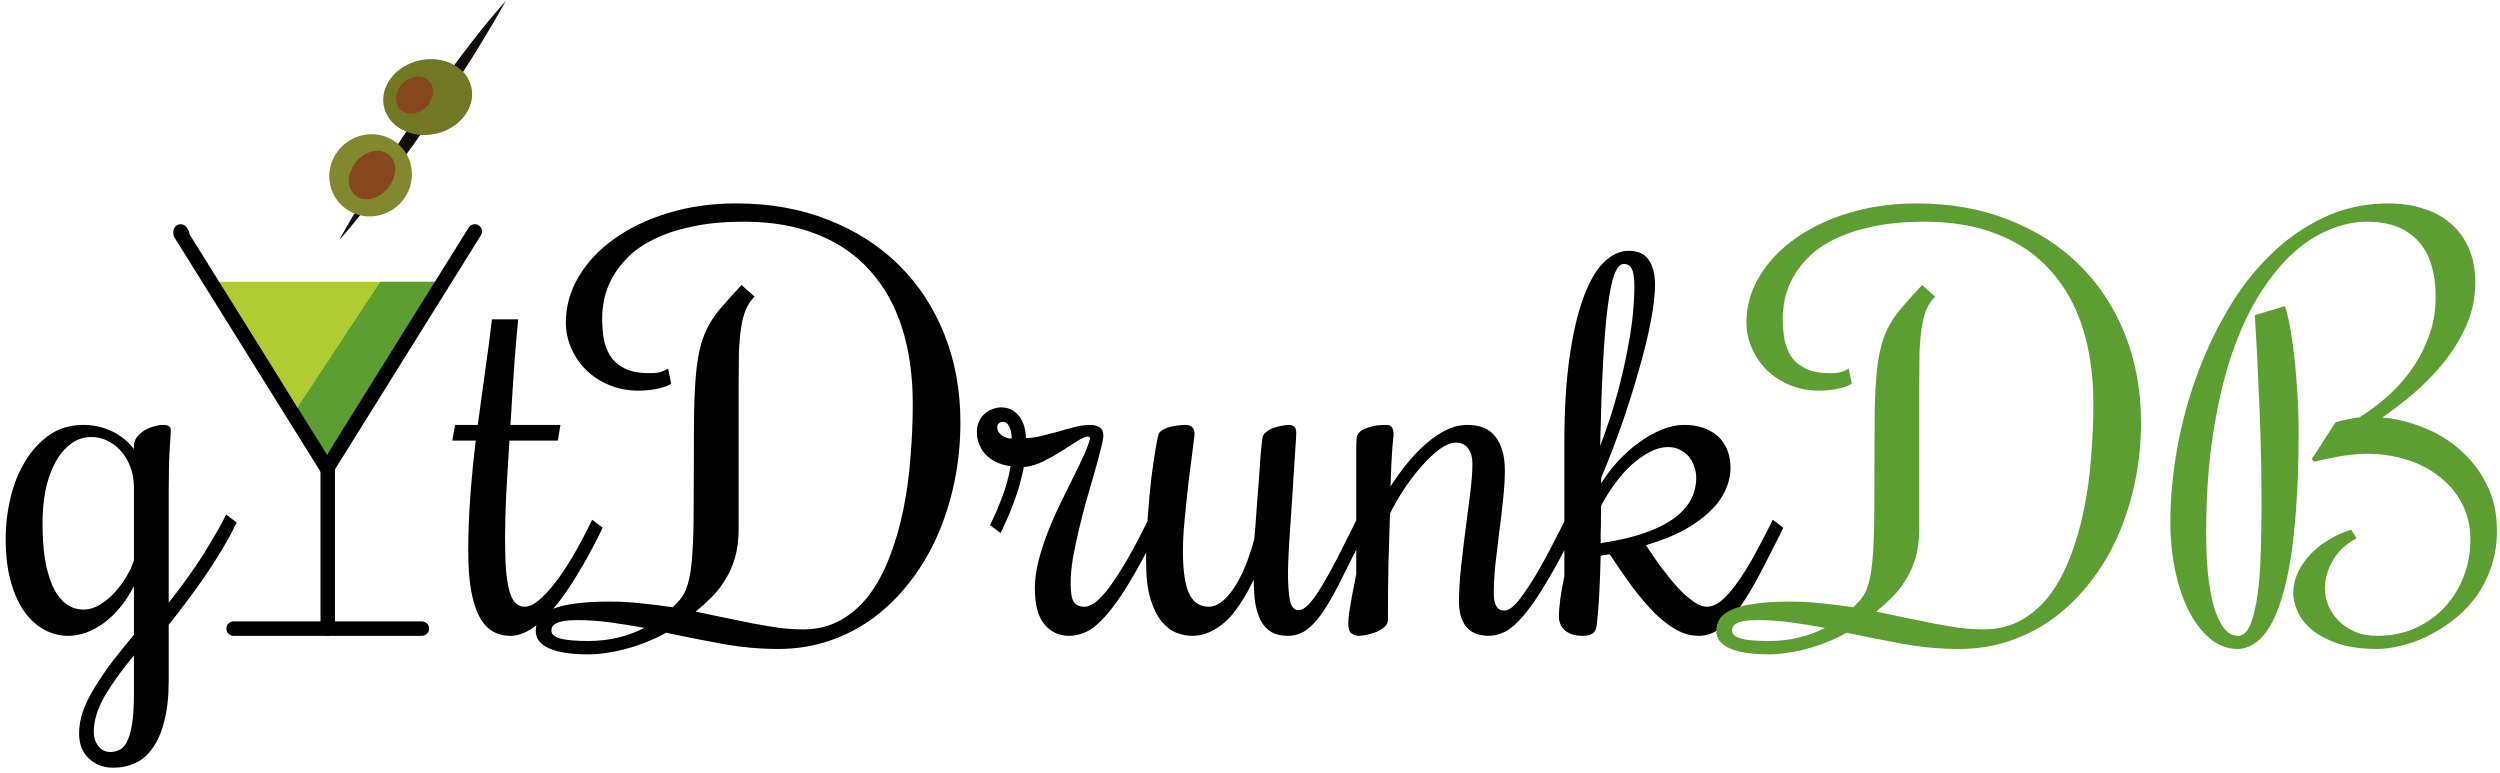 <svg width="346" height="107" viewBox="0 0 346 107" fill="none" xmlns="http://www.w3.org/2000/svg">
<path d="M10.945 101.509C10.945 100.464 11.135 99.406 11.515 98.337C11.919 97.268 12.466 96.174 13.155 95.058C13.844 93.941 14.64 92.776 15.543 91.564C16.47 90.376 17.468 89.141 18.537 87.857V81.121C17.967 82.237 17.325 83.224 16.612 84.079C15.899 84.935 15.139 85.659 14.331 86.253C13.547 86.824 12.727 87.263 11.872 87.572C11.04 87.857 10.22 88 9.412 88C8.295 88 7.214 87.727 6.168 87.18C5.147 86.634 4.232 85.814 3.424 84.721C2.616 83.604 1.974 82.202 1.499 80.515C1.024 78.828 0.786 76.843 0.786 74.562C0.786 72.637 1.012 70.736 1.463 68.859C1.915 66.982 2.592 65.306 3.495 63.833C4.398 62.336 5.515 61.124 6.846 60.197C8.176 59.27 9.733 58.807 11.515 58.807C12.917 58.807 14.224 59.092 15.436 59.663C16.672 60.233 17.705 61.065 18.537 62.158V61.73C18.537 61.279 18.668 60.874 18.929 60.518C19.214 60.138 19.559 59.829 19.963 59.591C20.391 59.33 20.83 59.14 21.282 59.021C21.757 58.878 22.173 58.807 22.529 58.807C22.933 58.807 23.218 58.867 23.385 58.985C23.551 59.08 23.634 59.259 23.634 59.52C23.634 59.9 23.587 60.756 23.492 62.086C23.397 63.417 23.349 65.366 23.349 67.932V83.402C23.943 82.665 24.573 81.845 25.238 80.942C25.904 80.039 26.569 79.101 27.234 78.126C27.9 77.128 28.541 76.107 29.159 75.061C29.801 74.016 30.395 72.97 30.941 71.924L31.298 71.211L32.759 72.316L32.403 73.029C31.832 74.17 31.167 75.358 30.407 76.594C29.67 77.806 28.886 79.006 28.054 80.194C27.246 81.358 26.426 82.487 25.595 83.58C24.787 84.649 24.038 85.612 23.349 86.467V94.202C23.349 96.388 23.147 98.242 22.743 99.763C22.363 101.307 21.828 102.555 21.139 103.505C20.474 104.48 19.666 105.181 18.715 105.608C17.789 106.036 16.779 106.25 15.685 106.25C14.331 106.25 13.202 105.822 12.299 104.967C11.396 104.135 10.945 102.983 10.945 101.509ZM11.586 84.364C12.323 84.364 13.048 84.15 13.761 83.723C14.497 83.295 15.175 82.748 15.793 82.083C16.41 81.418 16.957 80.693 17.432 79.909C17.931 79.101 18.299 78.317 18.537 77.556V67.504C18.537 66.435 18.371 65.473 18.038 64.617C17.705 63.738 17.266 63.001 16.719 62.407C16.173 61.789 15.543 61.314 14.83 60.981C14.141 60.649 13.428 60.482 12.691 60.482C11.551 60.482 10.553 60.827 9.697 61.516C8.842 62.181 8.129 63.073 7.559 64.189C6.988 65.283 6.561 66.542 6.275 67.968C6.014 69.394 5.883 70.843 5.883 72.316C5.883 74.146 5.99 75.798 6.204 77.271C6.442 78.744 6.798 80.016 7.273 81.085C7.749 82.13 8.343 82.939 9.056 83.509C9.769 84.079 10.612 84.364 11.586 84.364ZM15.293 104.076C15.674 104.076 16.054 103.993 16.434 103.826C16.838 103.684 17.195 103.339 17.503 102.792C17.812 102.246 18.062 101.438 18.252 100.369C18.442 99.299 18.537 97.85 18.537 96.02V90.709C16.898 92.681 15.555 94.547 14.509 96.305C13.488 98.087 12.977 99.751 12.977 101.295C12.977 102.032 13.178 102.674 13.582 103.22C13.986 103.791 14.557 104.076 15.293 104.076ZM64.804 76.309C64.804 73.79 64.899 71.259 65.089 68.716C65.279 66.174 65.528 63.595 65.837 60.981H62.594L62.986 58.807H66.123C66.455 56.383 66.788 53.959 67.121 51.536C67.477 49.088 67.798 46.641 68.083 44.193H71.719C71.671 44.716 71.6 45.476 71.505 46.474C71.434 47.448 71.338 48.589 71.22 49.896C71.125 51.179 71.03 52.593 70.935 54.138C70.84 55.658 70.745 57.215 70.649 58.807H77.564L77.208 60.981H70.507C70.412 62.336 70.329 63.667 70.257 64.974C70.186 66.281 70.115 67.528 70.043 68.716C69.996 69.881 69.96 70.962 69.936 71.96C69.913 72.934 69.901 73.778 69.901 74.491C69.901 76.297 69.948 77.806 70.043 79.018C70.162 80.23 70.329 81.204 70.543 81.94C70.78 82.677 71.065 83.2 71.398 83.509C71.754 83.818 72.158 83.972 72.61 83.972C73.204 83.972 73.857 83.675 74.57 83.081C75.307 82.463 76.067 81.643 76.852 80.622C77.636 79.6 78.432 78.412 79.24 77.057C80.048 75.679 80.832 74.217 81.592 72.673L81.949 71.924L83.41 73.029L83.054 73.778C81.961 75.988 80.868 77.972 79.774 79.731C78.705 81.489 77.648 82.986 76.602 84.222C75.556 85.434 74.535 86.372 73.537 87.038C72.539 87.679 71.576 88 70.649 88C69.723 88 68.891 87.786 68.154 87.358C67.441 86.931 66.835 86.253 66.336 85.327C65.837 84.376 65.457 83.164 65.196 81.691C64.934 80.218 64.804 78.424 64.804 76.309ZM101.874 28.153C106.579 28.153 110.833 28.913 114.635 30.434C118.461 31.931 121.728 34.022 124.437 36.708C127.146 39.393 129.237 42.589 130.71 46.296C132.184 50.003 132.92 54.054 132.92 58.451C132.92 61.279 132.647 64.011 132.101 66.649C131.554 69.287 130.77 71.77 129.748 74.099C128.726 76.427 127.467 78.554 125.97 80.479C124.496 82.404 122.821 84.067 120.944 85.469C119.09 86.847 117.047 87.917 114.813 88.677C112.603 89.438 110.239 89.818 107.72 89.818C105.153 89.818 102.563 89.58 99.949 89.105C97.335 88.63 94.745 88.119 92.179 87.572C91.299 88.071 90.397 88.499 89.47 88.856C88.543 89.236 87.616 89.545 86.689 89.782C85.763 90.044 84.848 90.234 83.945 90.353C83.066 90.495 82.234 90.566 81.45 90.566C79.073 90.566 77.267 90.293 76.032 89.747C74.772 89.2 74.143 88.38 74.143 87.287C74.143 86.645 74.321 86.075 74.677 85.576C75.01 85.077 75.58 84.661 76.388 84.329C77.196 83.972 78.254 83.711 79.561 83.544C80.844 83.354 82.448 83.259 84.373 83.259C85.87 83.259 87.343 83.342 88.793 83.509C90.242 83.651 91.68 83.83 93.106 84.043L94.068 83.045C94.567 82.451 94.947 81.703 95.209 80.8C95.47 79.873 95.66 78.685 95.779 77.235C95.898 75.786 95.969 74.016 95.993 71.924C96.016 69.809 96.028 67.255 96.028 64.261C96.028 61.362 96.04 58.89 96.064 56.847C96.112 54.779 96.207 53.009 96.349 51.536C96.492 50.062 96.706 48.815 96.991 47.793C97.276 46.747 97.656 45.797 98.131 44.941C98.63 44.062 99.248 43.207 99.985 42.375C100.722 41.52 101.601 40.545 102.623 39.452L104.44 41.056C103.918 41.555 103.502 42.173 103.193 42.91C102.908 43.623 102.694 44.478 102.551 45.476C102.409 46.45 102.314 47.567 102.266 48.827C102.242 50.062 102.23 51.464 102.23 53.033V73.101C102.23 74.645 102.064 76 101.731 77.164C101.399 78.305 100.947 79.326 100.377 80.23C99.83 81.132 99.201 81.94 98.488 82.653C97.775 83.366 97.038 84.032 96.278 84.649C97.68 84.935 99.046 85.22 100.377 85.505C101.708 85.79 102.991 86.051 104.227 86.289C105.486 86.527 106.686 86.729 107.827 86.895C108.991 87.038 110.096 87.109 111.142 87.109C113.09 87.109 114.825 86.681 116.346 85.826C117.867 84.97 119.185 83.806 120.302 82.332C121.419 80.835 122.358 79.089 123.118 77.093C123.902 75.073 124.532 72.91 125.007 70.606C125.483 68.3 125.815 65.888 126.005 63.37C126.219 60.851 126.326 58.356 126.326 55.884C126.326 51.963 125.827 48.447 124.829 45.334C123.831 42.221 122.346 39.583 120.374 37.42C118.425 35.234 115.989 33.571 113.066 32.43C110.167 31.266 106.805 30.684 102.979 30.684C100.222 30.684 97.822 30.909 95.779 31.361C93.735 31.789 91.977 32.371 90.503 33.107C89.054 33.82 87.866 34.64 86.939 35.567C86.012 36.494 85.276 37.456 84.729 38.454C84.206 39.428 83.838 40.403 83.624 41.377C83.434 42.351 83.339 43.242 83.339 44.05C83.339 45.001 83.41 45.94 83.553 46.866C83.719 47.769 84.028 48.577 84.48 49.29C84.955 50.003 85.62 50.573 86.476 51.001C87.331 51.429 88.472 51.643 89.897 51.643C90.373 51.643 90.765 51.619 91.074 51.571C91.383 51.5 91.644 51.417 91.858 51.322C92.096 51.227 92.297 51.12 92.464 51.001L92.892 53.104C92.535 53.365 91.929 53.591 91.074 53.781C90.242 53.971 89.339 54.066 88.365 54.066C86.939 54.066 85.608 53.817 84.373 53.318C83.161 52.819 82.103 52.142 81.2 51.286C80.297 50.407 79.596 49.397 79.097 48.256C78.574 47.116 78.313 45.904 78.313 44.621C78.313 42.411 78.895 40.319 80.06 38.347C81.224 36.351 82.852 34.605 84.943 33.107C87.034 31.587 89.517 30.387 92.393 29.507C95.292 28.604 98.452 28.153 101.874 28.153ZM79.988 85.826C79.608 85.826 79.204 85.838 78.776 85.861C78.349 85.885 77.957 85.945 77.6 86.04C77.22 86.135 76.911 86.277 76.673 86.467C76.436 86.657 76.317 86.931 76.317 87.287C76.317 87.762 76.709 88.119 77.493 88.356C78.277 88.594 79.596 88.713 81.45 88.713C82.876 88.713 84.23 88.558 85.513 88.249C86.82 87.941 88.044 87.489 89.185 86.895C87.616 86.61 86.06 86.36 84.515 86.147C82.971 85.933 81.462 85.826 79.988 85.826ZM137.02 72.673L137.376 71.924C137.732 71.211 138.053 70.475 138.338 69.714C138.647 68.954 138.909 68.241 139.123 67.576C139.336 66.887 139.503 66.281 139.622 65.758C139.74 65.211 139.824 64.795 139.871 64.51C139.253 64.439 138.659 64.284 138.089 64.047C137.519 63.809 137.02 63.488 136.592 63.084C136.164 62.681 135.831 62.205 135.594 61.659C135.332 61.112 135.202 60.494 135.202 59.805C135.202 59.259 135.297 58.772 135.487 58.344C135.677 57.916 135.938 57.56 136.271 57.274C136.58 56.989 136.936 56.775 137.34 56.633C137.721 56.467 138.125 56.383 138.552 56.383C139.123 56.383 139.622 56.502 140.049 56.74C140.477 56.977 140.833 57.298 141.119 57.702C141.404 58.082 141.618 58.534 141.76 59.057C141.903 59.556 141.974 60.078 141.974 60.625C142.639 60.625 143.352 60.53 144.113 60.34C144.897 60.15 145.681 59.948 146.465 59.734C147.25 59.496 148.022 59.282 148.782 59.092C149.543 58.902 150.244 58.807 150.885 58.807C151.432 58.807 151.871 58.926 152.204 59.164C152.537 59.377 152.703 59.746 152.703 60.269C152.703 60.649 152.584 61.279 152.347 62.158C152.133 63.037 151.86 64.059 151.527 65.223C151.194 66.388 150.826 67.659 150.422 69.037C150.042 70.392 149.685 71.77 149.353 73.172C149.02 74.55 148.735 75.893 148.497 77.2C148.283 78.507 148.176 79.671 148.176 80.693C148.176 81.976 148.319 82.843 148.604 83.295C148.889 83.746 149.4 83.972 150.137 83.972C150.446 83.972 150.826 83.841 151.277 83.58C151.753 83.295 152.323 82.76 152.988 81.976C153.654 81.168 154.438 80.028 155.341 78.554C156.268 77.057 157.337 75.097 158.549 72.673L158.905 71.924L160.367 73.029L160.01 73.778C158.584 76.629 157.313 78.97 156.196 80.8C155.079 82.63 154.046 84.079 153.095 85.148C152.168 86.218 151.289 86.966 150.458 87.394C149.626 87.798 148.794 88 147.962 88C146.56 88 145.42 87.465 144.541 86.396C143.661 85.327 143.222 83.675 143.222 81.441C143.222 80.23 143.388 78.97 143.721 77.663C144.053 76.356 144.469 75.061 144.968 73.778C145.467 72.471 146.026 71.188 146.644 69.928C147.261 68.669 147.844 67.481 148.39 66.364C148.96 65.223 149.471 64.166 149.923 63.191C150.374 62.217 150.695 61.362 150.885 60.625L150.671 60.411C150.291 60.411 149.78 60.613 149.139 61.017C148.497 61.421 147.772 61.884 146.964 62.407C146.18 62.906 145.337 63.382 144.434 63.833C143.531 64.284 142.616 64.558 141.689 64.653C141.641 64.986 141.535 65.473 141.368 66.114C141.226 66.756 141.024 67.469 140.762 68.253C140.501 69.037 140.204 69.845 139.871 70.677C139.538 71.508 139.194 72.293 138.837 73.029L138.481 73.778L137.02 72.673ZM138.766 58.379C138.552 58.379 138.374 58.451 138.231 58.593C138.089 58.736 138.018 58.902 138.018 59.092C138.018 59.377 138.089 59.627 138.231 59.841C138.374 60.031 138.552 60.197 138.766 60.34C138.98 60.459 139.194 60.554 139.408 60.625C139.645 60.672 139.847 60.696 140.014 60.696C140.014 60.031 139.907 59.484 139.693 59.057C139.479 58.605 139.17 58.379 138.766 58.379ZM173.52 80.265C173.401 80.455 173.222 80.788 172.985 81.263C172.771 81.715 172.486 82.226 172.129 82.796C171.797 83.366 171.393 83.96 170.917 84.578C170.466 85.196 169.943 85.754 169.349 86.253C168.755 86.752 168.09 87.168 167.353 87.501C166.64 87.834 165.844 88 164.965 88C164.276 88 163.563 87.857 162.826 87.572C162.09 87.287 161.4 86.764 160.759 86.004C160.141 85.243 159.63 84.21 159.226 82.903C158.822 81.572 158.62 79.861 158.62 77.77C158.62 75.774 158.691 73.778 158.834 71.782C158.977 69.762 159.143 67.92 159.333 66.257C159.547 64.593 159.749 63.203 159.939 62.086C160.129 60.97 160.272 60.292 160.367 60.055C160.462 59.841 160.652 59.651 160.937 59.484C161.222 59.318 161.543 59.187 161.899 59.092C162.28 58.997 162.66 58.926 163.04 58.878C163.444 58.831 163.789 58.807 164.074 58.807C164.454 58.807 164.751 58.902 164.965 59.092C165.202 59.282 165.321 59.603 165.321 60.055C165.321 60.269 165.274 60.696 165.179 61.338C165.107 61.956 165.012 62.716 164.894 63.619C164.775 64.522 164.644 65.52 164.501 66.613C164.383 67.706 164.264 68.823 164.145 69.964C164.026 71.081 163.919 72.198 163.824 73.314C163.753 74.408 163.717 75.406 163.717 76.309C163.717 78.899 163.991 80.824 164.537 82.083C165.107 83.342 166.034 83.972 167.317 83.972C168.41 83.972 169.515 83.176 170.632 81.584C171.773 79.992 172.759 77.675 173.591 74.633C173.71 73.35 173.817 71.984 173.912 70.534C174.03 69.061 174.137 67.671 174.232 66.364C174.327 65.033 174.411 63.845 174.482 62.799C174.577 61.754 174.66 61.005 174.731 60.554C174.803 60.221 174.993 59.948 175.302 59.734C175.611 59.496 175.955 59.318 176.335 59.199C176.739 59.057 177.12 58.962 177.476 58.914C177.856 58.843 178.141 58.807 178.332 58.807C178.736 58.807 179.009 58.902 179.151 59.092C179.318 59.259 179.401 59.532 179.401 59.912C179.401 60.245 179.365 60.886 179.294 61.837C179.246 62.764 179.175 63.857 179.08 65.116C179.009 66.352 178.926 67.683 178.831 69.108C178.736 70.534 178.64 71.912 178.545 73.243C178.474 74.55 178.403 75.738 178.332 76.808C178.284 77.877 178.26 78.685 178.26 79.231C178.26 80.847 178.343 82.119 178.51 83.045C178.7 83.972 179.104 84.436 179.722 84.436C180.173 84.436 180.66 84.15 181.183 83.58C181.73 82.986 182.312 82.166 182.93 81.121C183.571 80.075 184.26 78.839 184.997 77.414C185.734 75.964 186.53 74.384 187.385 72.673L187.742 71.924L189.203 73.029L188.847 73.778C187.706 76.035 186.696 78.055 185.817 79.837C184.961 81.596 184.142 83.081 183.357 84.293C182.573 85.505 181.777 86.432 180.969 87.073C180.161 87.691 179.258 88 178.26 88C177.333 88 176.561 87.822 175.943 87.465C175.349 87.109 174.874 86.598 174.518 85.933C174.161 85.267 173.9 84.459 173.733 83.509C173.591 82.558 173.52 81.477 173.52 80.265ZM201.5 61.267C200.835 61.267 200.087 61.564 199.255 62.158C198.447 62.752 197.627 63.524 196.795 64.475C195.964 65.401 195.156 66.447 194.372 67.611C193.611 68.776 192.946 69.928 192.375 71.069C192.304 73.16 192.233 75.441 192.162 77.913C192.114 80.384 192.09 83.022 192.09 85.826C192.09 86.182 191.924 86.503 191.591 86.788C191.282 87.049 190.914 87.275 190.486 87.465C190.059 87.632 189.619 87.762 189.167 87.857C188.716 87.953 188.348 88 188.062 88C187.706 88 187.373 87.893 187.064 87.679C186.756 87.465 186.601 86.99 186.601 86.253C186.601 85.897 186.637 85.457 186.708 84.935C186.779 84.388 186.874 83.806 186.993 83.188C187.088 82.57 187.207 81.94 187.35 81.299C187.468 80.633 187.587 80.016 187.706 79.445V62.015C187.706 61.54 187.718 61.172 187.742 60.91C187.742 60.625 187.777 60.411 187.849 60.269C187.991 59.936 188.241 59.675 188.597 59.484C188.954 59.294 189.334 59.152 189.738 59.057C190.142 58.938 190.534 58.867 190.914 58.843C191.294 58.819 191.591 58.807 191.805 58.807C192.209 58.807 192.482 58.914 192.625 59.128C192.791 59.342 192.875 59.722 192.875 60.269C192.875 60.197 192.815 60.779 192.696 62.015C192.601 63.251 192.518 65.021 192.447 67.326C193.16 66.209 193.932 65.14 194.764 64.118C195.595 63.096 196.463 62.193 197.366 61.409C198.269 60.625 199.195 59.995 200.146 59.52C201.12 59.045 202.106 58.807 203.104 58.807C204.887 58.807 206.194 59.377 207.025 60.518C207.857 61.635 208.273 63.156 208.273 65.081C208.273 66.293 208.19 67.647 208.023 69.144C207.881 70.617 207.703 72.126 207.489 73.671C207.299 75.192 207.12 76.689 206.954 78.162C206.812 79.612 206.74 80.942 206.74 82.154C206.74 83.723 207.227 84.507 208.202 84.507C208.511 84.507 208.867 84.352 209.271 84.043C209.699 83.711 210.222 83.105 210.839 82.226C211.481 81.346 212.241 80.146 213.121 78.626C214 77.081 215.045 75.097 216.257 72.673L216.614 71.924L218.075 73.029L217.719 73.778C216.293 76.629 215.022 78.97 213.905 80.8C212.812 82.63 211.814 84.079 210.911 85.148C210.008 86.218 209.164 86.966 208.38 87.394C207.596 87.798 206.812 88 206.027 88C205.528 88 205.029 87.929 204.53 87.786C204.031 87.644 203.592 87.394 203.211 87.038C202.831 86.681 202.522 86.206 202.285 85.612C202.047 84.994 201.928 84.21 201.928 83.259C201.928 81.834 202.023 80.23 202.213 78.447C202.403 76.665 202.617 74.883 202.855 73.101C203.093 71.318 203.306 69.643 203.497 68.075C203.687 66.483 203.782 65.188 203.782 64.189C203.782 63.31 203.592 62.609 203.211 62.086C202.831 61.54 202.261 61.267 201.5 61.267ZM246.805 73.029L246.448 73.778C245.45 75.774 244.5 77.639 243.597 79.374C242.694 81.109 241.791 82.618 240.888 83.901C239.985 85.184 239.058 86.194 238.107 86.931C237.181 87.644 236.183 88 235.113 88C234.044 88 232.998 87.715 231.977 87.144C230.955 86.574 229.933 85.778 228.911 84.756C227.913 83.734 226.903 82.546 225.881 81.192C224.883 79.814 223.85 78.317 222.78 76.701L221.533 76.915C221.485 79.006 221.414 80.895 221.319 82.582C221.224 84.245 221.105 85.612 220.962 86.681C220.891 87.156 220.689 87.501 220.356 87.715C220.048 87.905 219.62 88 219.073 88C218.432 88 217.897 87.917 217.469 87.751C217.042 87.584 216.709 87.382 216.471 87.144C216.21 86.883 216.032 86.61 215.937 86.325C215.818 86.016 215.758 85.719 215.758 85.434C215.758 83.913 216.008 82.024 216.507 79.766V61.338C216.507 56.775 216.744 52.831 217.22 49.504C217.695 46.153 218.337 43.385 219.145 41.199C219.952 38.989 220.891 37.361 221.96 36.315C223.054 35.246 224.206 34.711 225.418 34.711C226.725 34.711 227.652 35.139 228.198 35.995C228.769 36.826 229.054 37.979 229.054 39.452C229.054 40.735 228.864 42.387 228.483 44.407C228.103 46.403 227.569 48.601 226.879 51.001C226.214 53.401 225.43 55.908 224.527 58.522C223.624 61.112 222.65 63.643 221.604 66.114V66.898C222.269 65.829 223.042 64.807 223.921 63.833C224.824 62.859 225.786 62.003 226.808 61.267C227.83 60.506 228.875 59.912 229.945 59.484C231.038 59.033 232.107 58.807 233.153 58.807C234.08 58.807 234.923 58.938 235.684 59.199C236.468 59.461 237.145 59.841 237.715 60.34C238.286 60.839 238.725 61.469 239.034 62.229C239.343 62.966 239.498 63.821 239.498 64.795C239.498 65.793 239.272 66.791 238.82 67.79C238.393 68.788 237.703 69.75 236.753 70.677C235.826 71.603 234.626 72.483 233.153 73.314C231.68 74.122 229.897 74.835 227.806 75.453C227.949 75.667 228.186 76.023 228.519 76.522C228.852 77.022 229.244 77.592 229.695 78.233C230.171 78.851 230.681 79.505 231.228 80.194C231.775 80.859 232.333 81.477 232.903 82.047C233.497 82.594 234.08 83.057 234.65 83.438C235.22 83.794 235.743 83.972 236.218 83.972C236.86 83.972 237.513 83.711 238.179 83.188C238.844 82.641 239.533 81.881 240.246 80.907C240.983 79.909 241.743 78.721 242.527 77.342C243.312 75.94 244.131 74.384 244.987 72.673L245.343 71.924L246.805 73.029ZM221.604 69.964C221.604 70.51 221.592 70.998 221.568 71.425C221.568 71.829 221.568 72.233 221.568 72.637C221.568 73.017 221.556 73.409 221.533 73.814C221.533 74.217 221.533 74.669 221.533 75.168C223.957 74.811 226 74.336 227.664 73.742C229.351 73.148 230.717 72.459 231.763 71.675C232.808 70.891 233.569 70.035 234.044 69.108C234.519 68.158 234.757 67.16 234.757 66.114C234.757 65.568 234.662 65.045 234.472 64.546C234.305 64.023 234.056 63.572 233.723 63.191C233.39 62.787 232.975 62.467 232.476 62.229C232 61.991 231.466 61.873 230.872 61.873C230.04 61.873 229.196 62.098 228.341 62.55C227.509 62.977 226.677 63.56 225.846 64.296C225.038 65.033 224.265 65.9 223.529 66.898C222.816 67.873 222.174 68.894 221.604 69.964ZM224.741 36.529C224.242 36.529 223.802 37.016 223.422 37.991C223.065 38.965 222.757 40.486 222.495 42.553C222.234 44.597 222.02 47.211 221.854 50.395C221.687 53.556 221.556 57.334 221.461 61.73C222.459 59.092 223.267 56.621 223.885 54.316C224.503 51.987 224.978 49.896 225.311 48.042C225.667 46.165 225.905 44.537 226.024 43.159C226.143 41.757 226.202 40.64 226.202 39.809C226.202 38.549 226.083 37.694 225.846 37.242C225.632 36.767 225.264 36.529 224.741 36.529Z" fill="black"/>
<path d="M265.269 28.153C269.974 28.153 274.227 28.913 278.029 30.434C281.855 31.931 285.123 34.022 287.832 36.708C290.541 39.393 292.632 42.589 294.105 46.296C295.578 50.003 296.315 54.054 296.315 58.451C296.315 61.279 296.042 64.011 295.495 66.649C294.949 69.287 294.164 71.77 293.143 74.099C292.121 76.427 290.861 78.554 289.364 80.479C287.891 82.404 286.216 84.067 284.338 85.469C282.485 86.847 280.441 87.917 278.208 88.677C275.998 89.438 273.633 89.818 271.114 89.818C268.548 89.818 265.958 89.58 263.344 89.105C260.73 88.63 258.14 88.119 255.573 87.572C254.694 88.071 253.791 88.499 252.864 88.856C251.938 89.236 251.011 89.545 250.084 89.782C249.157 90.044 248.242 90.234 247.339 90.353C246.46 90.495 245.628 90.566 244.844 90.566C242.468 90.566 240.662 90.293 239.426 89.747C238.167 89.2 237.537 88.38 237.537 87.287C237.537 86.645 237.715 86.075 238.072 85.576C238.404 85.077 238.975 84.661 239.783 84.329C240.591 83.972 241.648 83.711 242.955 83.544C244.238 83.354 245.842 83.259 247.767 83.259C249.264 83.259 250.737 83.342 252.187 83.509C253.637 83.651 255.074 83.83 256.5 84.043L257.462 83.045C257.961 82.451 258.342 81.703 258.603 80.8C258.864 79.873 259.055 78.685 259.173 77.235C259.292 75.786 259.363 74.016 259.387 71.924C259.411 69.809 259.423 67.255 259.423 64.261C259.423 61.362 259.435 58.89 259.458 56.847C259.506 54.779 259.601 53.009 259.744 51.536C259.886 50.062 260.1 48.815 260.385 47.793C260.67 46.747 261.051 45.797 261.526 44.941C262.025 44.062 262.643 43.207 263.379 42.375C264.116 41.52 264.995 40.545 266.017 39.452L267.835 41.056C267.312 41.555 266.896 42.173 266.587 42.91C266.302 43.623 266.088 44.478 265.946 45.476C265.803 46.45 265.708 47.567 265.661 48.827C265.637 50.062 265.625 51.464 265.625 53.033V73.101C265.625 74.645 265.459 76 265.126 77.164C264.793 78.305 264.342 79.326 263.771 80.23C263.225 81.132 262.595 81.94 261.882 82.653C261.169 83.366 260.433 84.032 259.672 84.649C261.074 84.935 262.441 85.22 263.771 85.505C265.102 85.79 266.385 86.051 267.621 86.289C268.881 86.527 270.081 86.729 271.221 86.895C272.386 87.038 273.491 87.109 274.536 87.109C276.485 87.109 278.219 86.681 279.74 85.826C281.261 84.97 282.58 83.806 283.697 82.332C284.814 80.835 285.752 79.089 286.513 77.093C287.297 75.073 287.927 72.91 288.402 70.606C288.877 68.3 289.21 65.888 289.4 63.37C289.614 60.851 289.721 58.356 289.721 55.884C289.721 51.963 289.222 48.447 288.224 45.334C287.226 42.221 285.74 39.583 283.768 37.42C281.819 35.234 279.384 33.571 276.461 32.43C273.562 31.266 270.199 30.684 266.374 30.684C263.617 30.684 261.217 30.909 259.173 31.361C257.13 31.789 255.371 32.371 253.898 33.107C252.448 33.82 251.26 34.64 250.333 35.567C249.407 36.494 248.67 37.456 248.124 38.454C247.601 39.428 247.232 40.403 247.019 41.377C246.828 42.351 246.733 43.242 246.733 44.05C246.733 45.001 246.805 45.94 246.947 46.866C247.114 47.769 247.423 48.577 247.874 49.29C248.349 50.003 249.015 50.573 249.87 51.001C250.726 51.429 251.866 51.643 253.292 51.643C253.767 51.643 254.159 51.619 254.468 51.571C254.777 51.5 255.039 51.417 255.252 51.322C255.49 51.227 255.692 51.12 255.858 51.001L256.286 53.104C255.93 53.365 255.324 53.591 254.468 53.781C253.637 53.971 252.734 54.066 251.759 54.066C250.333 54.066 249.003 53.817 247.767 53.318C246.555 52.819 245.498 52.142 244.595 51.286C243.692 50.407 242.991 49.397 242.492 48.256C241.969 47.116 241.708 45.904 241.708 44.621C241.708 42.411 242.29 40.319 243.454 38.347C244.618 36.351 246.246 34.605 248.337 33.107C250.429 31.587 252.912 30.387 255.787 29.507C258.686 28.604 261.847 28.153 265.269 28.153ZM243.383 85.826C243.003 85.826 242.599 85.838 242.171 85.861C241.743 85.885 241.351 85.945 240.995 86.04C240.614 86.135 240.306 86.277 240.068 86.467C239.83 86.657 239.711 86.931 239.711 87.287C239.711 87.762 240.104 88.119 240.888 88.356C241.672 88.594 242.991 88.713 244.844 88.713C246.27 88.713 247.625 88.558 248.908 88.249C250.215 87.941 251.438 87.489 252.579 86.895C251.011 86.61 249.454 86.36 247.91 86.147C246.365 85.933 244.856 85.826 243.383 85.826ZM342.582 39.096C342.582 41.211 342.166 43.207 341.334 45.084C340.502 46.938 339.445 48.648 338.162 50.217C336.902 51.785 335.512 53.211 333.991 54.494C332.494 55.754 331.068 56.847 329.714 57.773C331.615 57.94 333.504 58.403 335.381 59.164C337.282 59.9 338.981 60.934 340.479 62.265C341.999 63.572 343.223 65.164 344.15 67.041C345.1 68.894 345.576 71.009 345.576 73.386C345.576 75.334 345.291 77.093 344.72 78.661C344.174 80.206 343.437 81.596 342.51 82.832C341.583 84.043 340.526 85.089 339.338 85.968C338.174 86.847 336.985 87.572 335.773 88.143C334.562 88.713 333.361 89.129 332.173 89.39C331.009 89.675 329.975 89.818 329.072 89.818C326.791 89.818 324.89 89.545 323.369 88.998C321.872 88.451 320.672 87.786 319.769 87.002C318.89 86.194 318.272 85.35 317.916 84.471C317.559 83.592 317.381 82.82 317.381 82.154C317.381 81.132 317.595 80.158 318.022 79.231C318.474 78.281 319.068 77.425 319.805 76.665C320.541 75.905 321.397 75.239 322.371 74.669C323.345 74.075 324.355 73.623 325.401 73.314L326.149 74.491C324.652 75.299 323.547 76.344 322.834 77.627C322.122 78.887 321.765 80.158 321.765 81.441C321.765 82.154 321.908 82.903 322.193 83.687C322.502 84.447 322.953 85.148 323.547 85.79C324.165 86.432 324.926 86.966 325.829 87.394C326.755 87.798 327.837 88 329.072 88C330.878 88 332.565 87.667 334.134 87.002C335.702 86.313 337.057 85.374 338.197 84.186C339.362 82.974 340.265 81.56 340.906 79.944C341.572 78.329 341.904 76.582 341.904 74.705C341.904 72.78 341.5 71.081 340.692 69.607C339.908 68.134 338.851 66.898 337.52 65.9C336.213 64.879 334.692 64.106 332.958 63.584C331.247 63.061 329.464 62.799 327.611 62.799C326.85 62.799 326.102 62.847 325.365 62.942C324.629 63.013 323.928 63.12 323.262 63.263C322.621 63.382 322.038 63.5 321.516 63.619C320.993 63.738 320.589 63.833 320.304 63.904L319.947 63.548L323.227 58.451C323.488 58.379 323.785 58.296 324.118 58.201C324.403 58.13 324.747 58.059 325.151 57.987C325.555 57.892 326.007 57.821 326.506 57.773C327.646 57.084 328.835 56.217 330.07 55.171C331.33 54.102 332.47 52.878 333.492 51.5C334.538 50.098 335.393 48.53 336.059 46.795C336.748 45.06 337.092 43.171 337.092 41.127C337.092 37.682 336.272 35.08 334.633 33.321C332.993 31.563 330.653 30.684 327.611 30.684C325.852 30.684 324.082 31.064 322.3 31.824C320.518 32.561 318.795 33.702 317.131 35.246C315.492 36.791 313.947 38.739 312.498 41.092C311.072 43.444 309.824 46.213 308.755 49.397C307.709 52.581 306.878 56.205 306.26 60.269C305.642 64.332 305.333 68.835 305.333 73.778C305.333 75.822 305.416 77.711 305.583 79.445C305.773 81.18 306.046 82.689 306.402 83.972C306.783 85.232 307.246 86.218 307.792 86.931C308.339 87.644 308.981 88 309.717 88C310.454 88 311.036 87.465 311.464 86.396C311.915 85.303 312.248 83.889 312.462 82.154C312.7 80.396 312.842 78.435 312.89 76.273C312.961 74.111 312.997 71.936 312.997 69.75C312.997 66.423 312.949 63.298 312.854 60.376C312.759 57.429 312.652 54.803 312.533 52.498C312.438 50.193 312.343 48.268 312.248 46.724C312.153 45.179 312.094 44.145 312.07 43.623L316.205 42.375C316.323 42.565 316.49 43.135 316.704 44.086C316.917 45.036 317.131 46.296 317.345 47.864C317.559 49.409 317.737 51.215 317.88 53.282C318.046 55.326 318.129 57.536 318.129 59.912C318.129 63.928 318.011 67.457 317.773 70.499C317.559 73.516 317.25 76.142 316.846 78.376C316.442 80.586 315.967 82.428 315.42 83.901C314.898 85.374 314.315 86.55 313.674 87.43C313.056 88.285 312.403 88.891 311.713 89.248C311.048 89.628 310.383 89.818 309.717 89.818C308.268 89.818 306.961 89.319 305.796 88.321C304.656 87.347 303.681 86.051 302.874 84.436C302.066 82.796 301.448 80.93 301.02 78.839C300.592 76.724 300.378 74.55 300.378 72.316C300.378 69.108 300.675 65.793 301.27 62.372C301.864 58.95 302.743 55.611 303.907 52.355C305.072 49.076 306.509 45.975 308.22 43.052C309.931 40.106 311.903 37.539 314.137 35.353C316.371 33.143 318.854 31.396 321.587 30.113C324.343 28.806 327.326 28.153 330.534 28.153C332.363 28.153 334.015 28.402 335.488 28.901C336.985 29.377 338.257 30.09 339.302 31.04C340.348 31.967 341.156 33.107 341.726 34.462C342.296 35.816 342.582 37.361 342.582 39.096Z" fill="#5C9E31"/>
<path d="M53.244 39.614H59.743" stroke="black" stroke-width="0.5" stroke-miterlimit="10" stroke-linecap="round" stroke-linejoin="round"/>
<path d="M30.736 39.614H46.241" stroke="black" stroke-width="0.5" stroke-miterlimit="10" stroke-linecap="round" stroke-linejoin="round"/>
<path d="M30 39L35.27 47.16L45.5 63L55.73 47.16L61 39H30Z" fill="#B1CC33"/>
<path d="M52.646 39L47.266 47.16L41 56.664L45.177 63L55.62 47.16L61 39H52.646Z" fill="#5C9E31"/>
<path d="M45.357 64.423V87" stroke="black" stroke-width="2" stroke-miterlimit="10" stroke-linecap="round" stroke-linejoin="round"/>
<path d="M32.328 87H58.385" stroke="black" stroke-width="2" stroke-miterlimit="10" stroke-linecap="round" stroke-linejoin="round"/>
<path d="M65.713 32.031L55.486 48.433L45.259 64.835L35.032 48.433L25 32.344" stroke="black" stroke-width="2" stroke-miterlimit="10" stroke-linecap="round" stroke-linejoin="round"/>
<path d="M25.195 32.34L25 32.031" stroke="black" stroke-width="2" stroke-miterlimit="10" stroke-linecap="round" stroke-linejoin="round"/>
<path d="M47 33.124C47 33.124 48.206 30.883 50.187 27.654C51.135 26.04 52.341 24.157 53.633 22.184C54.322 21.198 54.925 20.212 55.614 19.135C56.303 18.149 56.992 17.073 57.768 16.087C58.457 15.1 59.232 14.024 59.921 13.038C60.611 12.051 61.386 11.065 62.075 10.078C63.453 8.195 64.832 6.402 65.951 4.967C68.277 2.008 70 0.125 70 0.125C70 0.125 68.794 2.366 66.813 5.595C65.865 7.209 64.659 9.092 63.367 11.065C62.678 12.051 62.075 13.038 61.386 14.114C60.697 15.1 60.008 16.176 59.232 17.163C58.543 18.149 57.768 19.225 57.079 20.212C56.389 21.198 55.614 22.184 54.925 23.171C53.547 25.054 52.169 26.758 51.049 28.282C48.723 31.241 47.086 33.124 47 33.124Z" fill="#110D0A"/>
<path d="M52.486 29.8C55.575 29.074 57.546 26.006 56.888 22.949C56.23 19.892 53.192 18.002 50.102 18.729C47.013 19.456 45.042 22.523 45.7 25.581C46.359 28.638 49.397 30.527 52.486 29.8Z" fill="#81882D"/>
<path d="M60.332 18.508C63.673 17.756 65.87 14.875 65.239 12.073C64.609 9.271 61.389 7.609 58.049 8.361C54.708 9.113 52.511 11.994 53.142 14.796C53.772 17.597 56.992 19.259 60.332 18.508Z" fill="#727724"/>
<path d="M53.47 26.289C54.861 24.835 55.102 22.73 54.009 21.587C52.916 20.444 50.902 20.697 49.511 22.151C48.12 23.605 47.878 25.71 48.971 26.853C50.065 27.996 52.078 27.743 53.47 26.289Z" fill="#85471B"/>
<path d="M59.001 14.781C60.095 13.687 60.253 12.073 59.355 11.175C58.457 10.276 56.842 10.435 55.749 11.528C54.655 12.622 54.497 14.236 55.395 15.134C56.293 16.033 57.908 15.874 59.001 14.781Z" fill="#85471B"/>
</svg>
